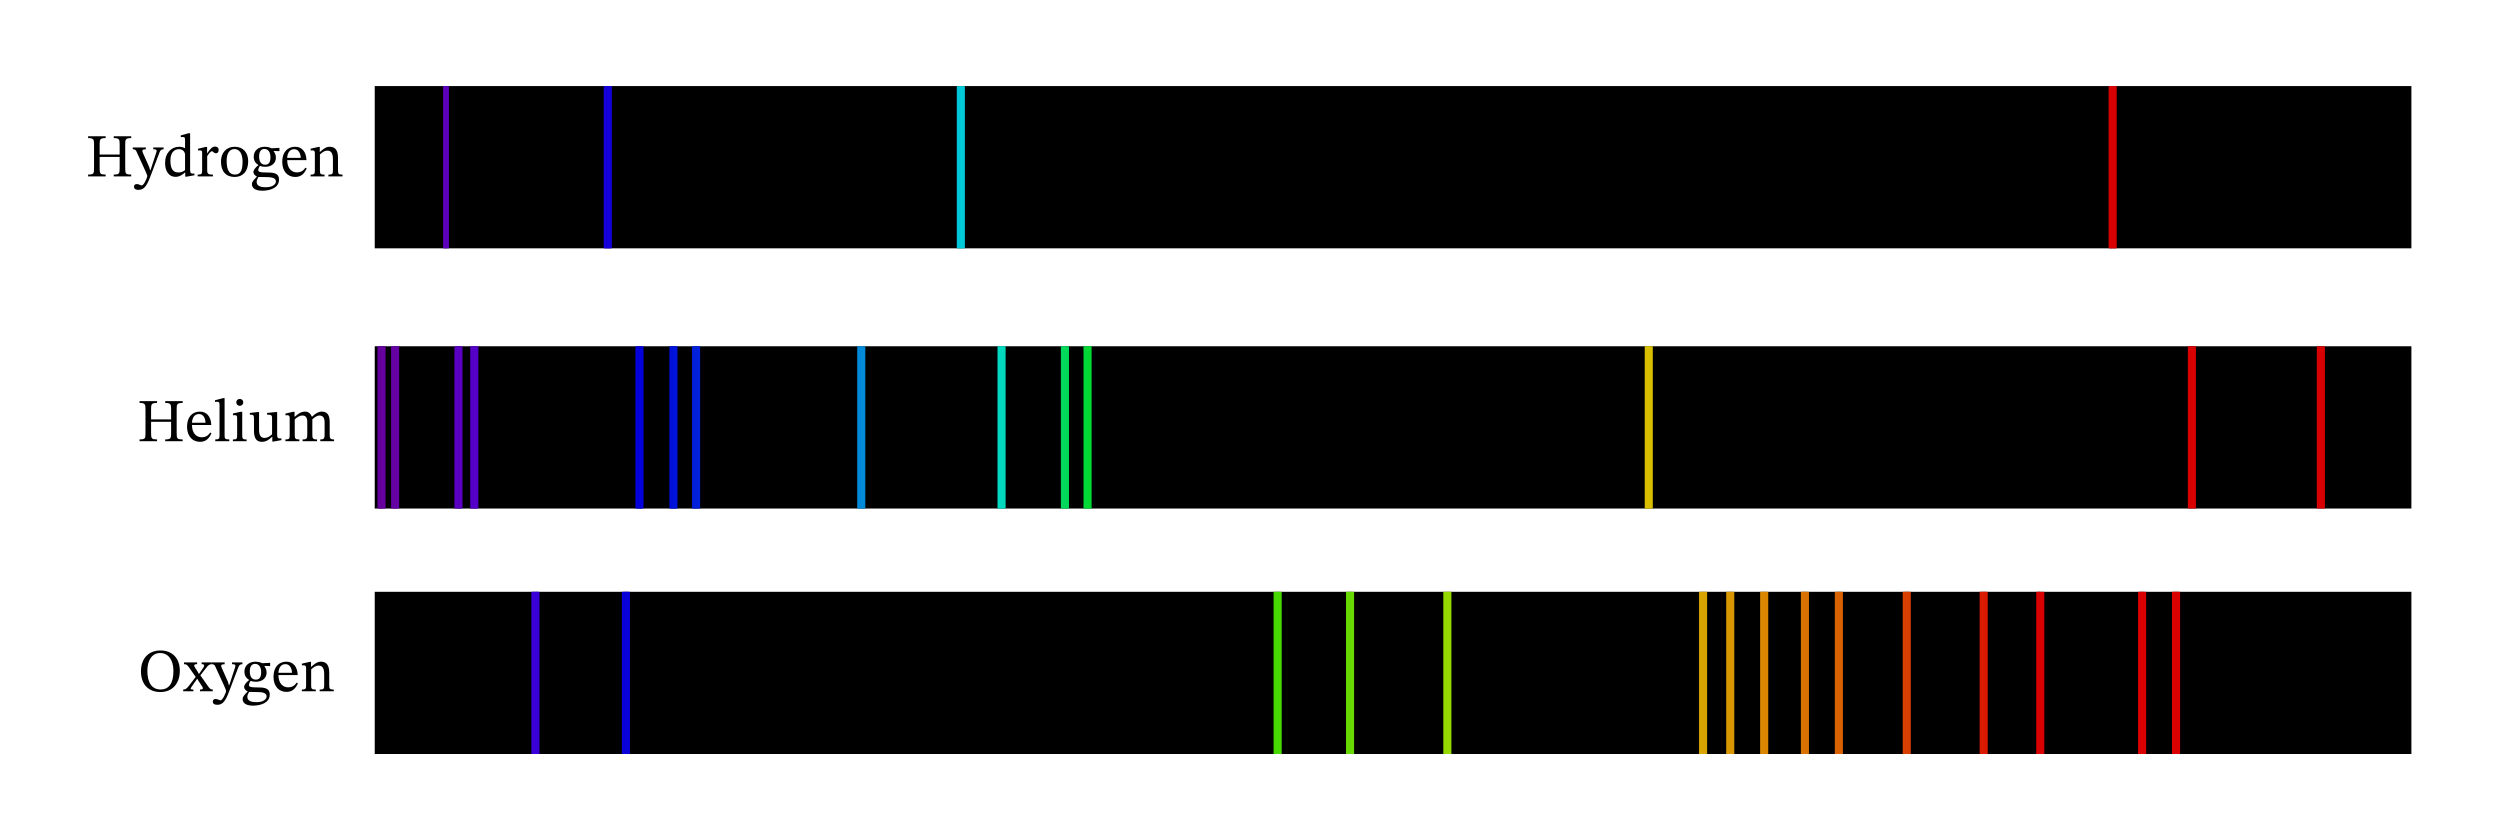 <svg width="609.147" height="204.707" viewBox="0 0 456.86 153.53" class="displayed_equation" xmlns="http://www.w3.org/2000/svg">
  <defs>
    <clipPath id="svg469167813067tikz_00006B">
      <path d="M 264 107 L 266 107 L 266 137.793 L 264 137.793 Z M 264 107"/>
    </clipPath>
    <clipPath id="svg469167813067tikz_00006a">
      <path d="M 68.02 15.734 L 441 15.734 L 441 46 L 68.02 46 Z M 68.02 15.734"/>
    </clipPath>
    <clipPath id="svg469167813067tikz_00006c">
      <path d="M 81 15.734 L 83 15.734 L 83 46 L 81 46 Z M 81 15.734"/>
    </clipPath>
    <clipPath id="svg469167813067tikz_00006d">
      <path d="M 110 15.734 L 111 15.734 L 111 46 L 110 46 Z M 110 15.734"/>
    </clipPath>
    <clipPath id="svg469167813067tikz_00006e">
      <path d="M 110 15.734 L 112 15.734 L 112 46 L 110 46 Z M 110 15.734"/>
    </clipPath>
    <clipPath id="svg469167813067tikz_00006f">
      <path d="M 111 15.734 L 112 15.734 L 112 46 L 111 46 Z M 111 15.734"/>
    </clipPath>
    <clipPath id="svg469167813067tikz_00006g">
      <path d="M 174 15.734 L 176 15.734 L 176 46 L 174 46 Z M 174 15.734"/>
    </clipPath>
    <clipPath id="svg469167813067tikz_00006h">
      <path d="M 175 15.734 L 176 15.734 L 176 46 L 175 46 Z M 175 15.734"/>
    </clipPath>
    <clipPath id="svg469167813067tikz_00006i">
      <path d="M 175 15.734 L 177 15.734 L 177 46 L 175 46 Z M 175 15.734"/>
    </clipPath>
    <clipPath id="svg469167813067tikz_00006j">
      <path d="M 385 15.734 L 386 15.734 L 386 46 L 385 46 Z M 385 15.734"/>
    </clipPath>
    <clipPath id="svg469167813067tikz_00006k">
      <path d="M 385 15.734 L 387 15.734 L 387 46 L 385 46 Z M 385 15.734"/>
    </clipPath>
    <clipPath id="svg469167813067tikz_00006l">
      <path d="M 386 15.734 L 387 15.734 L 387 46 L 386 46 Z M 386 15.734"/>
    </clipPath>
    <clipPath id="svg469167813067tikz_00006m">
      <path d="M 68.02 63 L 441 63 L 441 93 L 68.02 93 Z M 68.02 63"/>
    </clipPath>
    <clipPath id="svg469167813067tikz_00006n">
      <path d="M 68.02 62 L 70 62 L 70 94 L 68.02 94 Z M 68.02 62"/>
    </clipPath>
    <clipPath id="svg469167813067tikz_00006o">
      <path d="M 68.02 108 L 441 108 L 441 137.793 L 68.02 137.793 Z M 68.02 108"/>
    </clipPath>
    <clipPath id="svg469167813067tikz_00006p">
      <path d="M 97 107 L 98 107 L 98 137.793 L 97 137.793 Z M 97 107"/>
    </clipPath>
    <clipPath id="svg469167813067tikz_00006q">
      <path d="M 97 107 L 99 107 L 99 137.793 L 97 137.793 Z M 97 107"/>
    </clipPath>
    <clipPath id="svg469167813067tikz_00006r">
      <path d="M 113 107 L 115 107 L 115 137.793 L 113 137.793 Z M 113 107"/>
    </clipPath>
    <clipPath id="svg469167813067tikz_00006s">
      <path d="M 114 107 L 115 107 L 115 137.793 L 114 137.793 Z M 114 107"/>
    </clipPath>
    <clipPath id="svg469167813067tikz_00006t">
      <path d="M 114 107 L 116 107 L 116 137.793 L 114 137.793 Z M 114 107"/>
    </clipPath>
    <clipPath id="svg469167813067tikz_00006u">
      <path d="M 232 107 L 234 107 L 234 137.793 L 232 137.793 Z M 232 107"/>
    </clipPath>
    <clipPath id="svg469167813067tikz_00006v">
      <path d="M 233 107 L 234 107 L 234 137.793 L 233 137.793 Z M 233 107"/>
    </clipPath>
    <clipPath id="svg469167813067tikz_00006w">
      <path d="M 233 107 L 235 107 L 235 137.793 L 233 137.793 Z M 233 107"/>
    </clipPath>
    <clipPath id="svg469167813067tikz_00006x">
      <path d="M 245 107 L 247 107 L 247 137.793 L 245 137.793 Z M 245 107"/>
    </clipPath>
    <clipPath id="svg469167813067tikz_00006y">
      <path d="M 246 107 L 248 107 L 248 137.793 L 246 137.793 Z M 246 107"/>
    </clipPath>
    <clipPath id="svg469167813067tikz_00006z">
      <path d="M 263 107 L 265 107 L 265 137.793 L 263 137.793 Z M 263 107"/>
    </clipPath>
    <clipPath id="svg469167813067tikz_00006A">
      <path d="M 264 107 L 265 107 L 265 137.793 L 264 137.793 Z M 264 107"/>
    </clipPath>
    <clipPath id="svg469167813067tikz_00006b">
      <path d="M 80 15.734 L 82 15.734 L 82 46 L 80 46 Z M 80 15.734"/>
    </clipPath>
    <clipPath id="svg469167813067tikz_00006C">
      <path d="M 310 107 L 312 107 L 312 137.793 L 310 137.793 Z M 310 107"/>
    </clipPath>
    <clipPath id="svg469167813067tikz_00006D">
      <path d="M 311 107 L 312 107 L 312 137.793 L 311 137.793 Z M 311 107"/>
    </clipPath>
    <clipPath id="svg469167813067tikz_00006E">
      <path d="M 315 107 L 317 107 L 317 137.793 L 315 137.793 Z M 315 107"/>
    </clipPath>
    <clipPath id="svg469167813067tikz_00006F">
      <path d="M 316 107 L 317 107 L 317 137.793 L 316 137.793 Z M 316 107"/>
    </clipPath>
    <clipPath id="svg469167813067tikz_00006G">
      <path d="M 321 107 L 323 107 L 323 137.793 L 321 137.793 Z M 321 107"/>
    </clipPath>
    <clipPath id="svg469167813067tikz_00006H">
      <path d="M 322 107 L 323 107 L 323 137.793 L 322 137.793 Z M 322 107"/>
    </clipPath>
    <clipPath id="svg469167813067tikz_00006I">
      <path d="M 322 107 L 324 107 L 324 137.793 L 322 137.793 Z M 322 107"/>
    </clipPath>
    <clipPath id="svg469167813067tikz_00006J">
      <path d="M 329 107 L 330 107 L 330 137.793 L 329 137.793 Z M 329 107"/>
    </clipPath>
    <clipPath id="svg469167813067tikz_00006K">
      <path d="M 329 107 L 331 107 L 331 137.793 L 329 137.793 Z M 329 107"/>
    </clipPath>
    <clipPath id="svg469167813067tikz_00006L">
      <path d="M 335 107 L 336 107 L 336 137.793 L 335 137.793 Z M 335 107"/>
    </clipPath>
    <clipPath id="svg469167813067tikz_00006M">
      <path d="M 335 107 L 337 107 L 337 137.793 L 335 137.793 Z M 335 107"/>
    </clipPath>
    <clipPath id="svg469167813067tikz_00006N">
      <path d="M 336 107 L 337 107 L 337 137.793 L 336 137.793 Z M 336 107"/>
    </clipPath>
    <clipPath id="svg469167813067tikz_00006O">
      <path d="M 347 107 L 349 107 L 349 137.793 L 347 137.793 Z M 347 107"/>
    </clipPath>
    <clipPath id="svg469167813067tikz_00006P">
      <path d="M 348 107 L 349 107 L 349 137.793 L 348 137.793 Z M 348 107"/>
    </clipPath>
    <clipPath id="svg469167813067tikz_00006Q">
      <path d="M 348 107 L 350 107 L 350 137.793 L 348 137.793 Z M 348 107"/>
    </clipPath>
    <clipPath id="svg469167813067tikz_00006R">
      <path d="M 361 107 L 363 107 L 363 137.793 L 361 137.793 Z M 361 107"/>
    </clipPath>
    <clipPath id="svg469167813067tikz_00006S">
      <path d="M 362 107 L 363 107 L 363 137.793 L 362 137.793 Z M 362 107"/>
    </clipPath>
    <clipPath id="svg469167813067tikz_00006T">
      <path d="M 362 107 L 364 107 L 364 137.793 L 362 137.793 Z M 362 107"/>
    </clipPath>
    <clipPath id="svg469167813067tikz_00006U">
      <path d="M 372 107 L 373 107 L 373 137.793 L 372 137.793 Z M 372 107"/>
    </clipPath>
    <clipPath id="svg469167813067tikz_00006V">
      <path d="M 372 107 L 374 107 L 374 137.793 L 372 137.793 Z M 372 107"/>
    </clipPath>
    <clipPath id="svg469167813067tikz_00006W">
      <path d="M 390 107 L 392 107 L 392 137.793 L 390 137.793 Z M 390 107"/>
    </clipPath>
    <clipPath id="svg469167813067tikz_00006X">
      <path d="M 391 107 L 392 107 L 392 137.793 L 391 137.793 Z M 391 107"/>
    </clipPath>
    <clipPath id="svg469167813067tikz_00006Y">
      <path d="M 391 107 L 393 107 L 393 137.793 L 391 137.793 Z M 391 107"/>
    </clipPath>
    <clipPath id="svg469167813067tikz_00006Z">
      <path d="M 396 107 L 398 107 L 398 137.793 L 396 137.793 Z M 396 107"/>
    </clipPath>
    <clipPath id="svg469167813067tikz_00006aa">
      <path d="M 397 107 L 398 107 L 398 137.793 L 397 137.793 Z M 397 107"/>
    </clipPath>
    <clipPath id="svg469167813067tikz_00006ab">
      <path d="M 397 107 L 399 107 L 399 137.793 L 397 137.793 Z M 397 107"/>
    </clipPath>
  </defs>
  <g clip-path="url(#svg469167813067tikz_00006a)">
    <path d="M 68.48 45.383 L 440.668 45.383 L 440.668 15.734 L 68.48 15.734 Z M 68.48 45.383"/>
  </g>
  <g clip-path="url(#svg469167813067tikz_00006b)">
    <path d="M 812.969 1377.956 L 812.969 1081.472" transform="matrix(.1 0 0 -.1 0 153.53)" fill="none" stroke-width="6.535" stroke-linejoin="round" stroke="#5c00bb" stroke-miterlimit="10"/>
  </g>
  <g clip-path="url(#svg469167813067tikz_00006c)">
    <path d="M 817.148 1377.956 L 817.148 1081.472" transform="matrix(.1 0 0 -.1 0 153.53)" fill="none" stroke-width="6.535" stroke-linejoin="round" stroke="#5c00bc" stroke-miterlimit="10"/>
  </g>
  <g clip-path="url(#svg469167813067tikz_00006d)">
    <path d="M 1106.602 1377.956 L 1106.602 1081.472" transform="matrix(.1 0 0 -.1 0 153.53)" fill="none" stroke-width="6.535" stroke-linejoin="round" stroke="#1600d9" stroke-miterlimit="10"/>
  </g>
  <g clip-path="url(#svg469167813067tikz_00006e)">
    <path d="M 1110.742 1377.956 L 1110.742 1081.472" transform="matrix(.1 0 0 -.1 0 153.53)" fill="none" stroke-width="6.535" stroke-linejoin="round" stroke="#1500d9" stroke-miterlimit="10"/>
  </g>
  <g clip-path="url(#svg469167813067tikz_00006f)">
    <path d="M 1114.883 1377.956 L 1114.883 1081.472" transform="matrix(.1 0 0 -.1 0 153.53)" fill="none" stroke-width="6.535" stroke-linejoin="round" stroke="#1300d9" stroke-miterlimit="10"/>
  </g>
  <g clip-path="url(#svg469167813067tikz_00006g)">
    <path d="M 1751.758 1377.956 L 1751.758 1081.472" transform="matrix(.1 0 0 -.1 0 153.53)" fill="none" stroke-width="6.535" stroke-linejoin="round" stroke="#00c7d9" stroke-miterlimit="10"/>
  </g>
  <g clip-path="url(#svg469167813067tikz_00006h)">
    <path d="M 1755.859 1377.956 L 1755.859 1081.472" transform="matrix(.1 0 0 -.1 0 153.53)" fill="none" stroke-width="6.535" stroke-linejoin="round" stroke="#00c9d9" stroke-miterlimit="10"/>
  </g>
  <g clip-path="url(#svg469167813067tikz_00006i)">
    <path d="M 1760 1377.956 L 1760 1081.472" transform="matrix(.1 0 0 -.1 0 153.53)" fill="none" stroke-width="6.535" stroke-linejoin="round" stroke="#00cad9" stroke-miterlimit="10"/>
  </g>
  <g clip-path="url(#svg469167813067tikz_00006j)">
    <path d="M 3856.641 1377.956 L 3856.641 1081.472" transform="matrix(.1 0 0 -.1 0 153.53)" fill="none" stroke-width="6.535" stroke-linejoin="round" stroke="#d90000" stroke-miterlimit="10"/>
  </g>
  <g clip-path="url(#svg469167813067tikz_00006k)">
    <path d="M 3860.781 1377.956 L 3860.781 1081.472" transform="matrix(.1 0 0 -.1 0 153.53)" fill="none" stroke-width="6.535" stroke-linejoin="round" stroke="#d90000" stroke-miterlimit="10"/>
  </g>
  <g clip-path="url(#svg469167813067tikz_00006l)">
    <path d="M 3864.922 1377.956 L 3864.922 1081.472" transform="matrix(.1 0 0 -.1 0 153.53)" fill="none" stroke-width="6.535" stroke-linejoin="round" stroke="#d90000" stroke-miterlimit="10"/>
  </g>
  <g clip-path="url(#svg469167813067tikz_00006m)">
    <path d="M 68.48 92.926 L 440.668 92.926 L 440.668 63.281 L 68.48 63.281 Z M 68.48 92.926"/>
  </g>
  <g clip-path="url(#svg469167813067tikz_00006n)">
    <path d="M 693.086 902.487 L 693.086 606.042" transform="matrix(.1 0 0 -.1 0 153.53)" fill="none" stroke-width="6.535" stroke-linejoin="round" stroke="#66009c" stroke-miterlimit="10"/>
  </g>
  <path d="M 697.188 902.487 L 697.188 606.042" transform="matrix(.1 0 0 -.1 0 153.53)" fill="none" stroke-width="6.535" stroke-linejoin="round" stroke="#66009d" stroke-miterlimit="10"/>
  <path d="M 701.367 902.487 L 701.367 606.042" transform="matrix(.1 0 0 -.1 0 153.53)" fill="none" stroke-width="6.535" stroke-linejoin="round" stroke="#66009e" stroke-miterlimit="10"/>
  <path d="M 717.891 902.487 L 717.891 606.042" transform="matrix(.1 0 0 -.1 0 153.53)" fill="none" stroke-width="6.535" stroke-linejoin="round" stroke="#6500a2" stroke-miterlimit="10"/>
  <path d="M 722.031 902.487 L 722.031 606.042" transform="matrix(.1 0 0 -.1 0 153.53)" fill="none" stroke-width="6.535" stroke-linejoin="round" stroke="#6500a3" stroke-miterlimit="10"/>
  <path d="M 726.172 902.487 L 726.172 606.042" transform="matrix(.1 0 0 -.1 0 153.53)" fill="none" stroke-width="6.535" stroke-linejoin="round" stroke="#6500a4" stroke-miterlimit="10"/>
  <path d="M 833.672 902.487 L 833.672 606.042" transform="matrix(.1 0 0 -.1 0 153.53)" fill="none" stroke-width="6.535" stroke-linejoin="round" stroke="#5a00c0" stroke-miterlimit="10"/>
  <path d="M 837.812 902.487 L 837.812 606.042" transform="matrix(.1 0 0 -.1 0 153.53)" fill="none" stroke-width="6.535" stroke-linejoin="round" stroke="#5900c1" stroke-miterlimit="10"/>
  <path d="M 841.953 902.487 L 841.953 606.042" transform="matrix(.1 0 0 -.1 0 153.53)" fill="none" stroke-width="6.535" stroke-linejoin="round" stroke="#5900c2" stroke-miterlimit="10"/>
  <path d="M 862.617 902.487 L 862.617 606.042" transform="matrix(.1 0 0 -.1 0 153.53)" fill="none" stroke-width="6.535" stroke-linejoin="round" stroke="#5500c7" stroke-miterlimit="10"/>
  <path d="M 866.758 902.487 L 866.758 606.042" transform="matrix(.1 0 0 -.1 0 153.53)" fill="none" stroke-width="6.535" stroke-linejoin="round" stroke="#5500c8" stroke-miterlimit="10"/>
  <path d="M 870.898 902.487 L 870.898 606.042" transform="matrix(.1 0 0 -.1 0 153.53)" fill="none" stroke-width="6.535" stroke-linejoin="round" stroke="#5400c9" stroke-miterlimit="10"/>
  <path d="M 1164.492 902.487 L 1164.492 606.042" transform="matrix(.1 0 0 -.1 0 153.53)" fill="none" stroke-width="6.535" stroke-linejoin="round" stroke="#0500d9" stroke-miterlimit="10"/>
  <path d="M 1168.672 902.487 L 1168.672 606.042" transform="matrix(.1 0 0 -.1 0 153.53)" fill="none" stroke-width="6.535" stroke-linejoin="round" stroke="#0400d9" stroke-miterlimit="10"/>
  <path d="M 1172.773 902.487 L 1172.773 606.042" transform="matrix(.1 0 0 -.1 0 153.53)" fill="none" stroke-width="6.535" stroke-linejoin="round" stroke="#0300d9" stroke-miterlimit="10"/>
  <path d="M 1226.523 902.487 L 1226.523 606.042" transform="matrix(.1 0 0 -.1 0 153.53)" fill="none" stroke-width="6.535" stroke-linejoin="round" stroke="#0010d9" stroke-miterlimit="10"/>
  <path d="M 1230.664 902.487 L 1230.664 606.042" transform="matrix(.1 0 0 -.1 0 153.53)" fill="none" stroke-width="6.535" stroke-linejoin="round" stroke="#0011d9" stroke-miterlimit="10"/>
  <path d="M 1234.805 902.487 L 1234.805 606.042" transform="matrix(.1 0 0 -.1 0 153.53)" fill="none" stroke-width="6.535" stroke-linejoin="round" stroke="#0013d9" stroke-miterlimit="10"/>
  <path d="M 1267.891 902.487 L 1267.891 606.042" transform="matrix(.1 0 0 -.1 0 153.53)" fill="none" stroke-width="6.535" stroke-linejoin="round" stroke="#001ed9" stroke-miterlimit="10"/>
  <path d="M 1272.031 902.487 L 1272.031 606.042" transform="matrix(.1 0 0 -.1 0 153.53)" fill="none" stroke-width="6.535" stroke-linejoin="round" stroke="#0020d9" stroke-miterlimit="10"/>
  <path d="M 1276.172 902.487 L 1276.172 606.042" transform="matrix(.1 0 0 -.1 0 153.53)" fill="none" stroke-width="6.535" stroke-linejoin="round" stroke="#0021d9" stroke-miterlimit="10"/>
  <path d="M 1569.766 902.487 L 1569.766 606.042" transform="matrix(.1 0 0 -.1 0 153.53)" fill="none" stroke-width="6.535" stroke-linejoin="round" stroke="#0088d9" stroke-miterlimit="10"/>
  <path d="M 1573.906 902.487 L 1573.906 606.042" transform="matrix(.1 0 0 -.1 0 153.53)" fill="none" stroke-width="6.535" stroke-linejoin="round" stroke="#0089d9" stroke-miterlimit="10"/>
  <path d="M 1578.047 902.487 L 1578.047 606.042" transform="matrix(.1 0 0 -.1 0 153.53)" fill="none" stroke-width="6.535" stroke-linejoin="round" stroke="#008bd9" stroke-miterlimit="10"/>
  <path d="M 1826.172 902.487 L 1826.172 606.042" transform="matrix(.1 0 0 -.1 0 153.53)" fill="none" stroke-width="6.535" stroke-linejoin="round" stroke="#00d9c3" stroke-miterlimit="10"/>
  <path d="M 1830.312 902.487 L 1830.312 606.042" transform="matrix(.1 0 0 -.1 0 153.53)" fill="none" stroke-width="6.535" stroke-linejoin="round" stroke="#00d9bf" stroke-miterlimit="10"/>
  <path d="M 1834.453 902.487 L 1834.453 606.042" transform="matrix(.1 0 0 -.1 0 153.53)" fill="none" stroke-width="6.535" stroke-linejoin="round" stroke="#00d9bc" stroke-miterlimit="10"/>
  <path d="M 1941.953 902.487 L 1941.953 606.042" transform="matrix(.1 0 0 -.1 0 153.53)" fill="none" stroke-width="6.535" stroke-linejoin="round" stroke="#00d95e" stroke-miterlimit="10"/>
  <path d="M 1946.094 902.487 L 1946.094 606.042" transform="matrix(.1 0 0 -.1 0 153.53)" fill="none" stroke-width="6.535" stroke-linejoin="round" stroke="#00d95b" stroke-miterlimit="10"/>
  <path d="M 1950.234 902.487 L 1950.234 606.042" transform="matrix(.1 0 0 -.1 0 153.53)" fill="none" stroke-width="6.535" stroke-linejoin="round" stroke="#00d957" stroke-miterlimit="10"/>
  <path d="M 1983.32 902.487 L 1983.32 606.042" transform="matrix(.1 0 0 -.1 0 153.53)" fill="none" stroke-width="6.535" stroke-linejoin="round" stroke="#00d93a" stroke-miterlimit="10"/>
  <path d="M 1987.461 902.487 L 1987.461 606.042" transform="matrix(.1 0 0 -.1 0 153.53)" fill="none" stroke-width="6.535" stroke-linejoin="round" stroke="#00d936" stroke-miterlimit="10"/>
  <path d="M 1991.602 902.487 L 1991.602 606.042" transform="matrix(.1 0 0 -.1 0 153.53)" fill="none" stroke-width="6.535" stroke-linejoin="round" stroke="#00d932" stroke-miterlimit="10"/>
  <path d="M 3008.906 902.487 L 3008.906 606.042" transform="matrix(.1 0 0 -.1 0 153.53)" fill="none" stroke-width="6.535" stroke-linejoin="round" stroke="#d9c000" stroke-miterlimit="10"/>
  <path d="M 3013.047 902.487 L 3013.047 606.042" transform="matrix(.1 0 0 -.1 0 153.53)" fill="none" stroke-width="6.535" stroke-linejoin="round" stroke="#d9bf00" stroke-miterlimit="10"/>
  <path d="M 3017.148 902.487 L 3017.148 606.042" transform="matrix(.1 0 0 -.1 0 153.53)" fill="none" stroke-width="6.535" stroke-linejoin="round" stroke="#d9be00" stroke-miterlimit="10"/>
  <path d="M4001.406 902.487L4001.406 606.042M4005.508 902.487L4005.508 606.042M4009.648 902.487L4009.648 606.042M4237.109 902.487L4237.109 606.042M4241.25 902.487L4241.25 606.042M4245.352 902.487L4245.352 606.042" transform="matrix(.1 0 0 -.1 0 153.53)" fill="none" stroke-width="6.535" stroke-linejoin="round" stroke="#d90000" stroke-miterlimit="10"/>
  <g clip-path="url(#svg469167813067tikz_00006o)">
    <path d="M 68.48 137.793 L 440.668 137.793 L 440.668 108.145 L 68.48 108.145 Z M 68.48 137.793"/>
  </g>
  <g clip-path="url(#svg469167813067tikz_00006p)">
    <path d="M 974.297 453.855 L 974.297 157.37" transform="matrix(.1 0 0 -.1 0 153.53)" fill="none" stroke-width="6.535" stroke-linejoin="round" stroke="#3c00d9" stroke-miterlimit="10"/>
  </g>
  <g clip-path="url(#svg469167813067tikz_00006q)" fill="none" stroke-width="6.535" stroke-linejoin="round" stroke-miterlimit="10">
    <path d="M 978.438 453.855 L 978.438 157.37" transform="matrix(.1 0 0 -.1 0 153.53)" stroke="#3b00d9"/>
    <path d="M 982.539 453.855 L 982.539 157.37" transform="matrix(.1 0 0 -.1 0 153.53)" stroke="#3a00d9"/>
  </g>
  <g clip-path="url(#svg469167813067tikz_00006r)">
    <path d="M 1139.688 453.855 L 1139.688 157.37" transform="matrix(.1 0 0 -.1 0 153.53)" fill="none" stroke-width="6.535" stroke-linejoin="round" stroke="#0c00d9" stroke-miterlimit="10"/>
  </g>
  <g clip-path="url(#svg469167813067tikz_00006s)">
    <path d="M 1143.828 453.855 L 1143.828 157.37" transform="matrix(.1 0 0 -.1 0 153.53)" fill="none" stroke-width="6.535" stroke-linejoin="round" stroke="#0b00d9" stroke-miterlimit="10"/>
  </g>
  <g clip-path="url(#svg469167813067tikz_00006t)">
    <path d="M 1147.969 453.855 L 1147.969 157.37" transform="matrix(.1 0 0 -.1 0 153.53)" fill="none" stroke-width="6.535" stroke-linejoin="round" stroke="#0a00d9" stroke-miterlimit="10"/>
  </g>
  <g clip-path="url(#svg469167813067tikz_00006u)">
    <path d="M 2330.703 453.855 L 2330.703 157.37" transform="matrix(.1 0 0 -.1 0 153.53)" fill="none" stroke-width="6.535" stroke-linejoin="round" stroke="#46d900" stroke-miterlimit="10"/>
  </g>
  <g clip-path="url(#svg469167813067tikz_00006v)">
    <path d="M 2334.844 453.855 L 2334.844 157.37" transform="matrix(.1 0 0 -.1 0 153.53)" fill="none" stroke-width="6.535" stroke-linejoin="round" stroke="#47d900" stroke-miterlimit="10"/>
  </g>
  <g clip-path="url(#svg469167813067tikz_00006w)">
    <path d="M 2338.945 453.855 L 2338.945 157.37" transform="matrix(.1 0 0 -.1 0 153.53)" fill="none" stroke-width="6.535" stroke-linejoin="round" stroke="#48d900" stroke-miterlimit="10"/>
  </g>
  <g clip-path="url(#svg469167813067tikz_00006x)">
    <path d="M 2463.008 453.855 L 2463.008 157.37" transform="matrix(.1 0 0 -.1 0 153.53)" fill="none" stroke-width="6.535" stroke-linejoin="round" stroke="#67d900" stroke-miterlimit="10"/>
  </g>
  <g clip-path="url(#svg469167813067tikz_00006y)" fill="none" stroke-width="6.535" stroke-linejoin="round" stroke-miterlimit="10">
    <path d="M 2467.188 453.855 L 2467.188 157.37" transform="matrix(.1 0 0 -.1 0 153.53)" stroke="#68d900"/>
    <path d="M 2471.289 453.855 L 2471.289 157.37" transform="matrix(.1 0 0 -.1 0 153.53)" stroke="#69d900"/>
  </g>
  <g clip-path="url(#svg469167813067tikz_00006z)">
    <path d="M 2640.859 453.855 L 2640.859 157.37" transform="matrix(.1 0 0 -.1 0 153.53)" fill="none" stroke-width="6.535" stroke-linejoin="round" stroke="#94d900" stroke-miterlimit="10"/>
  </g>
  <g clip-path="url(#svg469167813067tikz_00006A)">
    <path d="M 2645 453.855 L 2645 157.37" transform="matrix(.1 0 0 -.1 0 153.53)" fill="none" stroke-width="6.535" stroke-linejoin="round" stroke="#95d900" stroke-miterlimit="10"/>
  </g>
  <g clip-path="url(#svg469167813067tikz_00006B)">
    <path d="M 2649.102 453.855 L 2649.102 157.37" transform="matrix(.1 0 0 -.1 0 153.53)" fill="none" stroke-width="6.535" stroke-linejoin="round" stroke="#96d900" stroke-miterlimit="10"/>
  </g>
  <g clip-path="url(#svg469167813067tikz_00006C)" fill="none" stroke-width="6.535" stroke-linejoin="round" stroke-miterlimit="10">
    <path d="M 3108.164 453.855 L 3108.164 157.37" transform="matrix(.1 0 0 -.1 0 153.53)" stroke="#d9a600"/>
    <path d="M 3112.266 453.855 L 3112.266 157.37" transform="matrix(.1 0 0 -.1 0 153.53)" stroke="#d9a400"/>
  </g>
  <g clip-path="url(#svg469167813067tikz_00006D)">
    <path d="M 3116.406 453.855 L 3116.406 157.37" transform="matrix(.1 0 0 -.1 0 153.53)" fill="none" stroke-width="6.535" stroke-linejoin="round" stroke="#d9a300" stroke-miterlimit="10"/>
  </g>
  <g clip-path="url(#svg469167813067tikz_00006E)" fill="none" stroke-width="6.535" stroke-linejoin="round" stroke-miterlimit="10">
    <path d="M 3157.773 453.855 L 3157.773 157.37" transform="matrix(.1 0 0 -.1 0 153.53)" stroke="#d99800"/>
    <path d="M 3161.914 453.855 L 3161.914 157.37" transform="matrix(.1 0 0 -.1 0 153.53)" stroke="#d99700"/>
  </g>
  <g clip-path="url(#svg469167813067tikz_00006F)">
    <path d="M 3166.055 453.855 L 3166.055 157.37" transform="matrix(.1 0 0 -.1 0 153.53)" fill="none" stroke-width="6.535" stroke-linejoin="round" stroke="#d99600" stroke-miterlimit="10"/>
  </g>
  <g clip-path="url(#svg469167813067tikz_00006G)">
    <path d="M 3219.805 453.855 L 3219.805 157.37" transform="matrix(.1 0 0 -.1 0 153.53)" fill="none" stroke-width="6.535" stroke-linejoin="round" stroke="#d98800" stroke-miterlimit="10"/>
  </g>
  <g clip-path="url(#svg469167813067tikz_00006H)">
    <path d="M 3223.945 453.855 L 3223.945 157.37" transform="matrix(.1 0 0 -.1 0 153.53)" fill="none" stroke-width="6.535" stroke-linejoin="round" stroke="#d98600" stroke-miterlimit="10"/>
  </g>
  <g clip-path="url(#svg469167813067tikz_00006I)">
    <path d="M 3228.086 453.855 L 3228.086 157.37" transform="matrix(.1 0 0 -.1 0 153.53)" fill="none" stroke-width="6.535" stroke-linejoin="round" stroke="#d98500" stroke-miterlimit="10"/>
  </g>
  <g clip-path="url(#svg469167813067tikz_00006J)">
    <path d="M 3294.258 453.855 L 3294.258 157.37" transform="matrix(.1 0 0 -.1 0 153.53)" fill="none" stroke-width="6.535" stroke-linejoin="round" stroke="#d97400" stroke-miterlimit="10"/>
  </g>
  <g clip-path="url(#svg469167813067tikz_00006K)" fill="none" stroke-width="6.535" stroke-linejoin="round" stroke-miterlimit="10">
    <path d="M 3298.398 453.855 L 3298.398 157.37" transform="matrix(.1 0 0 -.1 0 153.53)" stroke="#d97200"/>
    <path d="M 3302.5 453.855 L 3302.5 157.37" transform="matrix(.1 0 0 -.1 0 153.53)" stroke="#d97100"/>
  </g>
  <g clip-path="url(#svg469167813067tikz_00006L)">
    <path d="M 3356.289 453.855 L 3356.289 157.37" transform="matrix(.1 0 0 -.1 0 153.53)" fill="none" stroke-width="6.535" stroke-linejoin="round" stroke="#d96300" stroke-miterlimit="10"/>
  </g>
  <g clip-path="url(#svg469167813067tikz_00006M)">
    <path d="M 3360.43 453.855 L 3360.43 157.37" transform="matrix(.1 0 0 -.1 0 153.53)" fill="none" stroke-width="6.535" stroke-linejoin="round" stroke="#d96200" stroke-miterlimit="10"/>
  </g>
  <g clip-path="url(#svg469167813067tikz_00006N)">
    <path d="M 3364.531 453.855 L 3364.531 157.37" transform="matrix(.1 0 0 -.1 0 153.53)" fill="none" stroke-width="6.535" stroke-linejoin="round" stroke="#d96100" stroke-miterlimit="10"/>
  </g>
  <g clip-path="url(#svg469167813067tikz_00006O)">
    <path d="M 3480.352 453.855 L 3480.352 157.37" transform="matrix(.1 0 0 -.1 0 153.53)" fill="none" stroke-width="6.535" stroke-linejoin="round" stroke="#d94200" stroke-miterlimit="10"/>
  </g>
  <g clip-path="url(#svg469167813067tikz_00006P)">
    <path d="M 3484.453 453.855 L 3484.453 157.37" transform="matrix(.1 0 0 -.1 0 153.53)" fill="none" stroke-width="6.535" stroke-linejoin="round" stroke="#d94000" stroke-miterlimit="10"/>
  </g>
  <g clip-path="url(#svg469167813067tikz_00006Q)">
    <path d="M 3488.594 453.855 L 3488.594 157.37" transform="matrix(.1 0 0 -.1 0 153.53)" fill="none" stroke-width="6.535" stroke-linejoin="round" stroke="#d93f00" stroke-miterlimit="10"/>
  </g>
  <g clip-path="url(#svg469167813067tikz_00006R)">
    <path d="M 3620.938 453.855 L 3620.938 157.37" transform="matrix(.1 0 0 -.1 0 153.53)" fill="none" stroke-width="6.535" stroke-linejoin="round" stroke="#d91c00" stroke-miterlimit="10"/>
  </g>
  <g clip-path="url(#svg469167813067tikz_00006S)">
    <path d="M 3625.078 453.855 L 3625.078 157.37" transform="matrix(.1 0 0 -.1 0 153.53)" fill="none" stroke-width="6.535" stroke-linejoin="round" stroke="#d91b00" stroke-miterlimit="10"/>
  </g>
  <g clip-path="url(#svg469167813067tikz_00006T)">
    <path d="M 3629.219 453.855 L 3629.219 157.37" transform="matrix(.1 0 0 -.1 0 153.53)" fill="none" stroke-width="6.535" stroke-linejoin="round" stroke="#d91a00" stroke-miterlimit="10"/>
  </g>
  <g clip-path="url(#svg469167813067tikz_00006U)">
    <path d="M 3724.336 453.855 L 3724.336 157.37" transform="matrix(.1 0 0 -.1 0 153.53)" fill="none" stroke-width="6.535" stroke-linejoin="round" stroke="#d90000" stroke-miterlimit="10"/>
  </g>
  <g clip-path="url(#svg469167813067tikz_00006V)" fill="none" stroke-width="6.535" stroke-linejoin="round" stroke="#d90000" stroke-miterlimit="10">
    <path d="M3728.477 453.855L3728.477 157.37M3732.578 453.855L3732.578 157.37" transform="matrix(.1 0 0 -.1 0 153.53)"/>
  </g>
  <g clip-path="url(#svg469167813067tikz_00006W)">
    <path d="M 3910.391 453.855 L 3910.391 157.37" transform="matrix(.1 0 0 -.1 0 153.53)" fill="none" stroke-width="6.535" stroke-linejoin="round" stroke="#d90000" stroke-miterlimit="10"/>
  </g>
  <g clip-path="url(#svg469167813067tikz_00006X)">
    <path d="M 3914.531 453.855 L 3914.531 157.37" transform="matrix(.1 0 0 -.1 0 153.53)" fill="none" stroke-width="6.535" stroke-linejoin="round" stroke="#d90000" stroke-miterlimit="10"/>
  </g>
  <g clip-path="url(#svg469167813067tikz_00006Y)">
    <path d="M 3918.711 453.855 L 3918.711 157.37" transform="matrix(.1 0 0 -.1 0 153.53)" fill="none" stroke-width="6.535" stroke-linejoin="round" stroke="#d90000" stroke-miterlimit="10"/>
  </g>
  <g clip-path="url(#svg469167813067tikz_00006Z)">
    <path d="M 3972.422 453.855 L 3972.422 157.37" transform="matrix(.1 0 0 -.1 0 153.53)" fill="none" stroke-width="6.535" stroke-linejoin="round" stroke="#d90000" stroke-miterlimit="10"/>
  </g>
  <g clip-path="url(#svg469167813067tikz_00006aa)">
    <path d="M 3976.562 453.855 L 3976.562 157.37" transform="matrix(.1 0 0 -.1 0 153.53)" fill="none" stroke-width="6.535" stroke-linejoin="round" stroke="#d90000" stroke-miterlimit="10"/>
  </g>
  <g clip-path="url(#svg469167813067tikz_00006ab)">
    <path d="M 3980.742 453.855 L 3980.742 157.37" transform="matrix(.1 0 0 -.1 0 153.53)" fill="none" stroke-width="6.535" stroke-linejoin="round" stroke="#d90000" stroke-miterlimit="10"/>
  </g>
  <path d="M18.211 26.371C18.211 25.504 18.242 25.234 19.305 25.234L19.305 24.898 16.102 24.898 16.102 25.234C17.129 25.234 17.184 25.504 17.184 26.371L17.184 30.77C17.184 31.762 17.105 31.895 16.102 31.895L16.102 32.23 19.305 32.23 19.305 31.895C18.301 31.895 18.211 31.75 18.211 30.77L18.211 28.684 21.867 28.684 21.867 30.77C21.867 31.738 21.781 31.895 20.789 31.895L20.789 32.23 23.977 32.23 23.977 31.895C22.961 31.895 22.883 31.738 22.883 30.77L22.883 26.371C22.883 25.492 22.918 25.234 23.977 25.234L23.977 24.898 20.789 24.898 20.789 25.234C21.812 25.234 21.867 25.504 21.867 26.371L21.867 28.246 18.211 28.246 18.211 26.371M29.898 26.953L28.004 26.953 28.004 27.277C28.371 27.277 28.629 27.332 28.629 27.555 28.629 27.645 28.594 27.746 28.57 27.836L27.5 31.102 27.422 31.102 27.266 30.523 26.172 28.07C26.105 27.914 26.016 27.723 26.016 27.59 26.016 27.387 26.152 27.289 26.652 27.289L26.652 26.953 24.266 26.953 24.266 27.277C24.668 27.277 24.824 27.422 24.938 27.68L26.574 31.262C26.711 31.562 26.91 32.027 26.91 32.176 26.91 32.496 26.273 33.883 25.918 33.883 25.641 33.883 25.406 33.637 25.016 33.637 24.711 33.637 24.488 33.781 24.488 34.117 24.488 34.539 24.812 34.695 25.312 34.695 26.219 34.695 26.766 34.117 27.391 32.477L29.129 27.902C29.285 27.465 29.453 27.277 29.898 27.277L29.898 26.953M35.535 32.027L35.535 31.727 35.301 31.727C34.887 31.727 34.742 31.617 34.742 31.035L34.742 24.352 34.441 24.352 33.035 24.742 33.035 25.059C33.035 25.059 33.227 25.035 33.324 25.035 33.762 25.035 33.816 25.137 33.816 25.625L33.816 27.086C33.469 26.898 33.102 26.82 32.734 26.82 31.328 26.82 30.168 27.945 30.168 29.785 30.168 31.215 30.816 32.32 32.078 32.32 32.812 32.32 33.383 31.895 33.805 31.516L33.852 31.516 33.852 32.285 34.105 32.285zM33.816 31.102C33.426 31.371 33.125 31.516 32.602 31.516 31.652 31.516 31.141 30.891 31.141 29.352 31.141 27.945 31.773 27.266 32.711 27.266 33.402 27.266 33.727 27.699 33.816 28.156L33.816 31.102M37.844 26.852L37.574 26.852 36.191 27.188 36.191 27.5C36.191 27.5 36.312 27.477 36.535 27.477 36.938 27.477 36.938 27.68 36.938 28.078L36.938 31.148C36.938 31.773 36.859 31.906 36.125 31.906L36.125 32.23 38.914 32.23 38.914 31.906C38.078 31.906 37.863 31.797 37.863 31.094L37.863 28.551C38.133 28.102 38.488 27.633 38.746 27.633 38.879 27.633 39.102 28.012 39.469 28.012 39.715 28.012 39.961 27.836 39.961 27.41 39.961 27.031 39.75 26.785 39.312 26.785 38.777 26.785 38.445 27.176 37.875 28.004L37.844 28.004 37.844 26.852M42.879 26.82C41.371 26.82 40.379 27.914 40.379 29.531 40.379 31.34 41.316 32.34 42.879 32.34 44.328 32.34 45.355 31.359 45.355 29.484 45.355 27.836 44.406 26.82 42.879 26.82zM42.836 27.242C43.828 27.242 44.328 28.168 44.328 29.539 44.328 31.359 43.836 31.895 42.922 31.895 41.965 31.906 41.418 31.16 41.418 29.387 41.418 27.957 41.984 27.242 42.836 27.242M47.227 30.176C46.703 30.578 46.312 31.047 46.312 31.449 46.312 31.762 46.559 32.062 46.938 32.254L46.938 32.297C46.336 32.879 46.035 33.258 46.035 33.625 46.035 34.238 46.469 34.852 47.93 34.852 49.336 34.852 50.988 34.34 50.988 32.844 50.988 31.562 49.918 31.516 48.512 31.516 47.484 31.516 47.195 31.406 47.195 31.07 47.195 30.879 47.375 30.477 47.484 30.32 47.773 30.422 48.086 30.488 48.445 30.488 49.617 30.488 50.418 29.832 50.418 28.793 50.418 28.234 50.172 27.867 50.016 27.645L50.016 27.59 51.066 27.621 51.066 27.02 49.625 27.098C49.625 27.098 49.125 26.82 48.387 26.82 47.207 26.82 46.367 27.523 46.367 28.637 46.367 29.363 46.691 29.844 47.227 30.156zM48.312 27.223C49.023 27.223 49.426 27.824 49.426 28.727 49.426 29.785 49.012 30.098 48.453 30.098 47.73 30.098 47.352 29.551 47.352 28.594 47.352 27.656 47.73 27.223 48.312 27.223zM47.219 32.34C47.375 32.34 47.586 32.352 48.477 32.363 49.227 32.375 50.418 32.352 50.418 33.156 50.418 33.637 49.895 34.215 48.578 34.215 47.441 34.215 46.906 33.891 46.906 33.246 46.906 33.012 46.984 32.754 47.219 32.34M55.828 30.637C55.473 31.102 55.125 31.504 54.223 31.504 53.332 31.504 52.484 30.801 52.484 29.262L56.008 29.262C55.953 27.699 55.148 26.82 53.934 26.82 52.629 26.82 51.578 27.711 51.578 29.574 51.578 31.371 52.617 32.34 53.957 32.34 55.105 32.34 55.641 31.641 56.043 30.789zM52.473 28.852C52.562 27.812 53.008 27.266 53.766 27.266 54.559 27.266 54.926 28.023 54.961 28.852L52.473 28.852M61.766 28.805C61.766 27.523 61.285 26.82 60.273 26.82 59.57 26.82 59.078 27.223 58.477 27.758L58.43 27.758 58.441 26.852 58.184 26.852 56.77 27.176 56.77 27.5C56.77 27.5 56.879 27.477 57.07 27.477 57.371 27.477 57.539 27.566 57.539 27.969L57.539 31.102C57.539 31.727 57.504 31.918 56.758 31.918L56.758 32.23 59.312 32.23 59.312 31.918C58.508 31.918 58.465 31.727 58.465 31.102L58.465 28.234C58.797 27.934 59.211 27.531 59.812 27.531 60.316 27.531 60.84 27.746 60.84 29.086L60.84 31.102C60.84 31.727 60.805 31.918 60.016 31.918L60.016 32.23 62.594 32.23 62.594 31.918C61.844 31.918 61.766 31.727 61.766 31.102L61.766 28.805M27.609 74.773C27.609 73.902 27.645 73.633 28.703 73.633L28.703 73.301 25.5 73.301 25.5 73.633C26.527 73.633 26.586 73.902 26.586 74.773L26.586 79.168C26.586 80.16 26.508 80.297 25.5 80.297L25.5 80.629 28.703 80.629 28.703 80.297C27.699 80.297 27.609 80.148 27.609 79.168L27.609 77.082 31.27 77.082 31.27 79.168C31.27 80.141 31.18 80.297 30.188 80.297L30.188 80.629 33.379 80.629 33.379 80.297C32.363 80.297 32.285 80.141 32.285 79.168L32.285 74.773C32.285 73.891 32.32 73.633 33.379 73.633L33.379 73.301 30.188 73.301 30.188 73.633C31.215 73.633 31.27 73.902 31.27 74.773L31.27 76.648 27.609 76.648 27.609 74.773M38.43 79.035C38.074 79.504 37.727 79.906 36.824 79.906 35.93 79.906 35.082 79.203 35.082 77.664L38.609 77.664C38.555 76.102 37.75 75.219 36.531 75.219 35.227 75.219 34.18 76.109 34.18 77.977 34.18 79.77 35.219 80.742 36.555 80.742 37.703 80.742 38.242 80.039 38.641 79.191zM35.07 77.25C35.16 76.211 35.609 75.664 36.367 75.664 37.156 75.664 37.527 76.422 37.559 77.25L35.07 77.25M41.898 80.305C41.098 80.305 41.043 80.148 41.043 79.504L41.043 72.754 40.762 72.754 39.289 73.145 39.289 73.445C39.289 73.445 39.457 73.422 39.648 73.422 39.926 73.422 40.117 73.445 40.117 73.902L40.117 79.504C40.117 80.129 40.07 80.305 39.336 80.305L39.336 80.629 41.898 80.629 41.898 80.305M43.816 72.898C43.426 72.898 43.18 73.188 43.18 73.523 43.18 73.867 43.438 74.16 43.816 74.16 44.207 74.16 44.453 73.867 44.453 73.523 44.453 73.188 44.207 72.898 43.816 72.898zM45.066 80.316C44.32 80.316 44.266 80.148 44.266 79.504L44.266 75.25 43.973 75.25 42.57 75.562 42.57 75.887C42.57 75.887 42.691 75.867 42.848 75.867 43.172 75.867 43.336 75.91 43.336 76.391L43.336 79.504C43.336 80.141 43.305 80.316 42.555 80.316L42.555 80.629 45.066 80.629 45.066 80.316M51.426 80.129L51.312 80.129C50.777 80.129 50.645 80.051 50.645 79.391L50.645 75.297 50.375 75.297 48.812 75.465 48.812 75.777C49.527 75.777 49.719 75.832 49.719 76.422L49.719 79.359C49.273 79.75 48.914 80.027 48.344 80.027 47.766 80.027 47.34 79.691 47.34 78.555L47.34 75.297 47.094 75.297 45.656 75.465 45.656 75.777C46.258 75.789 46.414 75.832 46.414 76.434L46.414 78.699C46.414 80.219 46.949 80.742 47.875 80.742 48.59 80.742 49.117 80.406 49.707 79.828L49.762 79.828 49.762 80.688 50.008 80.688 51.426 80.43 51.426 80.129M53.863 76.648C54.188 76.344 54.68 75.934 55.258 75.934 55.773 75.934 56.152 76.18 56.152 77.125L56.152 79.336C56.152 80.117 56.086 80.305 55.293 80.305L55.293 80.629 57.938 80.629 57.938 80.305C57.133 80.305 57.078 80.105 57.078 79.336L57.078 76.625C57.445 76.312 57.902 75.934 58.359 75.934 58.883 75.934 59.32 76.18 59.32 77.195L59.32 79.336C59.32 80.016 59.285 80.305 58.527 80.305L58.527 80.629 61.047 80.629 61.047 80.305C60.277 80.305 60.246 80.039 60.246 79.336L60.246 77.059C60.246 75.711 59.676 75.219 58.805 75.219 58.215 75.219 57.645 75.543 57.031 76.145L56.988 76.145C56.766 75.609 56.387 75.219 55.75 75.219 54.992 75.219 54.477 75.633 53.875 76.156L53.828 76.156 53.828 75.25 53.562 75.25 52.168 75.578 52.168 75.898C52.168 75.898 52.301 75.875 52.469 75.875 52.781 75.875 52.938 75.977 52.938 76.379L52.938 79.504C52.938 80.172 52.859 80.305 52.156 80.305L52.156 80.629 54.699 80.629 54.699 80.305C54.008 80.305 53.863 80.172 53.863 79.547L53.863 76.648M32.863 122.559C32.863 120.352 31.539 118.867 29.316 118.867 27.109 118.867 25.758 120.395 25.758 122.66 25.758 125.023 27.098 126.465 29.316 126.465 31.516 126.465 32.863 124.891 32.863 122.559zM31.695 122.594C31.695 124.836 30.914 125.996 29.328 125.996 27.723 125.996 26.93 124.688 26.93 122.594 26.93 120.551 27.844 119.336 29.281 119.336 30.734 119.336 31.695 120.586 31.695 122.594M38.879 126.328L38.879 126.008C38.465 126.008 38.297 125.805 37.984 125.359L36.613 123.418 37.797 121.898C38.051 121.578 38.309 121.375 38.688 121.375L38.688 121.055 36.848 121.055 36.848 121.367C37.203 121.367 37.305 121.465 37.305 121.633 37.305 121.812 37.203 121.977 36.902 122.391L36.379 123.148 36.336 123.148 36.066 122.66C35.688 122.035 35.484 121.801 35.484 121.621 35.484 121.453 35.664 121.367 36.023 121.367L36.023 121.055 33.625 121.055 33.625 121.375C34.078 121.375 34.215 121.488 34.605 122.047L35.766 123.707 34.426 125.449C34.059 125.883 33.855 126.008 33.477 126.008L33.477 126.328 35.34 126.328 35.34 126.008C34.973 126.008 34.84 125.961 34.84 125.84 34.84 125.75 34.996 125.547 35.105 125.371L36.023 124.055 36.066 124.055 36.289 124.445 36.992 125.527C37.047 125.617 37.07 125.684 37.07 125.762 37.07 125.949 36.938 126.008 36.547 126.008L36.547 126.328 38.879 126.328"/>
  <path d="M44.301 121.055L42.402 121.055 42.402 121.375C42.773 121.375 43.027 121.434 43.027 121.656 43.027 121.742 42.996 121.844 42.973 121.934L41.902 125.203 41.824 125.203 41.668 124.625 40.574 122.168C40.508 122.012 40.418 121.82 40.418 121.688 40.418 121.488 40.551 121.387 41.055 121.387L41.055 121.055 38.664 121.055 38.664 121.375C39.066 121.375 39.223 121.523 39.336 121.777L40.977 125.359C41.109 125.66 41.312 126.129 41.312 126.273 41.312 126.598 40.676 127.98 40.316 127.98 40.039 127.98 39.805 127.734 39.414 127.734 39.113 127.734 38.891 127.879 38.891 128.215 38.891 128.641 39.211 128.797 39.715 128.797 40.617 128.797 41.164 128.215 41.789 126.574L43.531 122C43.688 121.566 43.852 121.375 44.301 121.375L44.301 121.055M45.527 124.277C45.004 124.68 44.613 125.148 44.613 125.547 44.613 125.859 44.859 126.164 45.238 126.352L45.238 126.398C44.637 126.977 44.336 127.355 44.336 127.727 44.336 128.336 44.77 128.953 46.23 128.953 47.637 128.953 49.289 128.438 49.289 126.945 49.289 125.66 48.219 125.617 46.812 125.617 45.785 125.617 45.496 125.504 45.496 125.168 45.496 124.98 45.672 124.578 45.785 124.422 46.074 124.523 46.387 124.59 46.742 124.59 47.914 124.59 48.719 123.93 48.719 122.895 48.719 122.336 48.473 121.969 48.316 121.742L48.316 121.688 49.367 121.723 49.367 121.121 47.926 121.199C47.926 121.199 47.426 120.918 46.688 120.918 45.508 120.918 44.668 121.621 44.668 122.738 44.668 123.461 44.992 123.941 45.527 124.254zM46.609 121.32C47.324 121.32 47.727 121.922 47.727 122.828 47.727 123.887 47.312 124.199 46.754 124.199 46.031 124.199 45.648 123.652 45.648 122.691 45.648 121.758 46.031 121.32 46.609 121.32zM45.516 126.441C45.672 126.441 45.883 126.453 46.777 126.465 47.523 126.477 48.719 126.453 48.719 127.258 48.719 127.734 48.195 128.316 46.879 128.316 45.742 128.316 45.203 127.992 45.203 127.344 45.203 127.109 45.281 126.855 45.516 126.441M54.23 124.734C53.875 125.203 53.527 125.605 52.625 125.605 51.73 125.605 50.883 124.902 50.883 123.363L54.406 123.363C54.352 121.801 53.551 120.918 52.332 120.918 51.027 120.918 49.98 121.812 49.98 123.676 49.98 125.469 51.016 126.441 52.355 126.441 53.504 126.441 54.039 125.738 54.441 124.891zM50.871 122.949C50.961 121.914 51.406 121.367 52.164 121.367 52.957 121.367 53.328 122.125 53.359 122.949L50.871 122.949M60.164 122.906C60.164 121.621 59.688 120.918 58.672 120.918 57.969 120.918 57.477 121.32 56.875 121.855L56.828 121.855 56.844 120.953 56.586 120.953 55.168 121.277 55.168 121.602C55.168 121.602 55.281 121.578 55.469 121.578 55.77 121.578 55.938 121.664 55.938 122.07L55.938 125.203C55.938 125.828 55.906 126.016 55.156 126.016L55.156 126.328 57.711 126.328 57.711 126.016C56.906 126.016 56.863 125.828 56.863 125.203L56.863 122.336C57.199 122.035 57.609 121.633 58.215 121.633 58.715 121.633 59.242 121.844 59.242 123.184L59.242 125.203C59.242 125.828 59.207 126.016 58.414 126.016L58.414 126.328 60.992 126.328 60.992 126.016C60.242 126.016 60.164 125.828 60.164 125.203L60.164 122.906"/>
</svg>